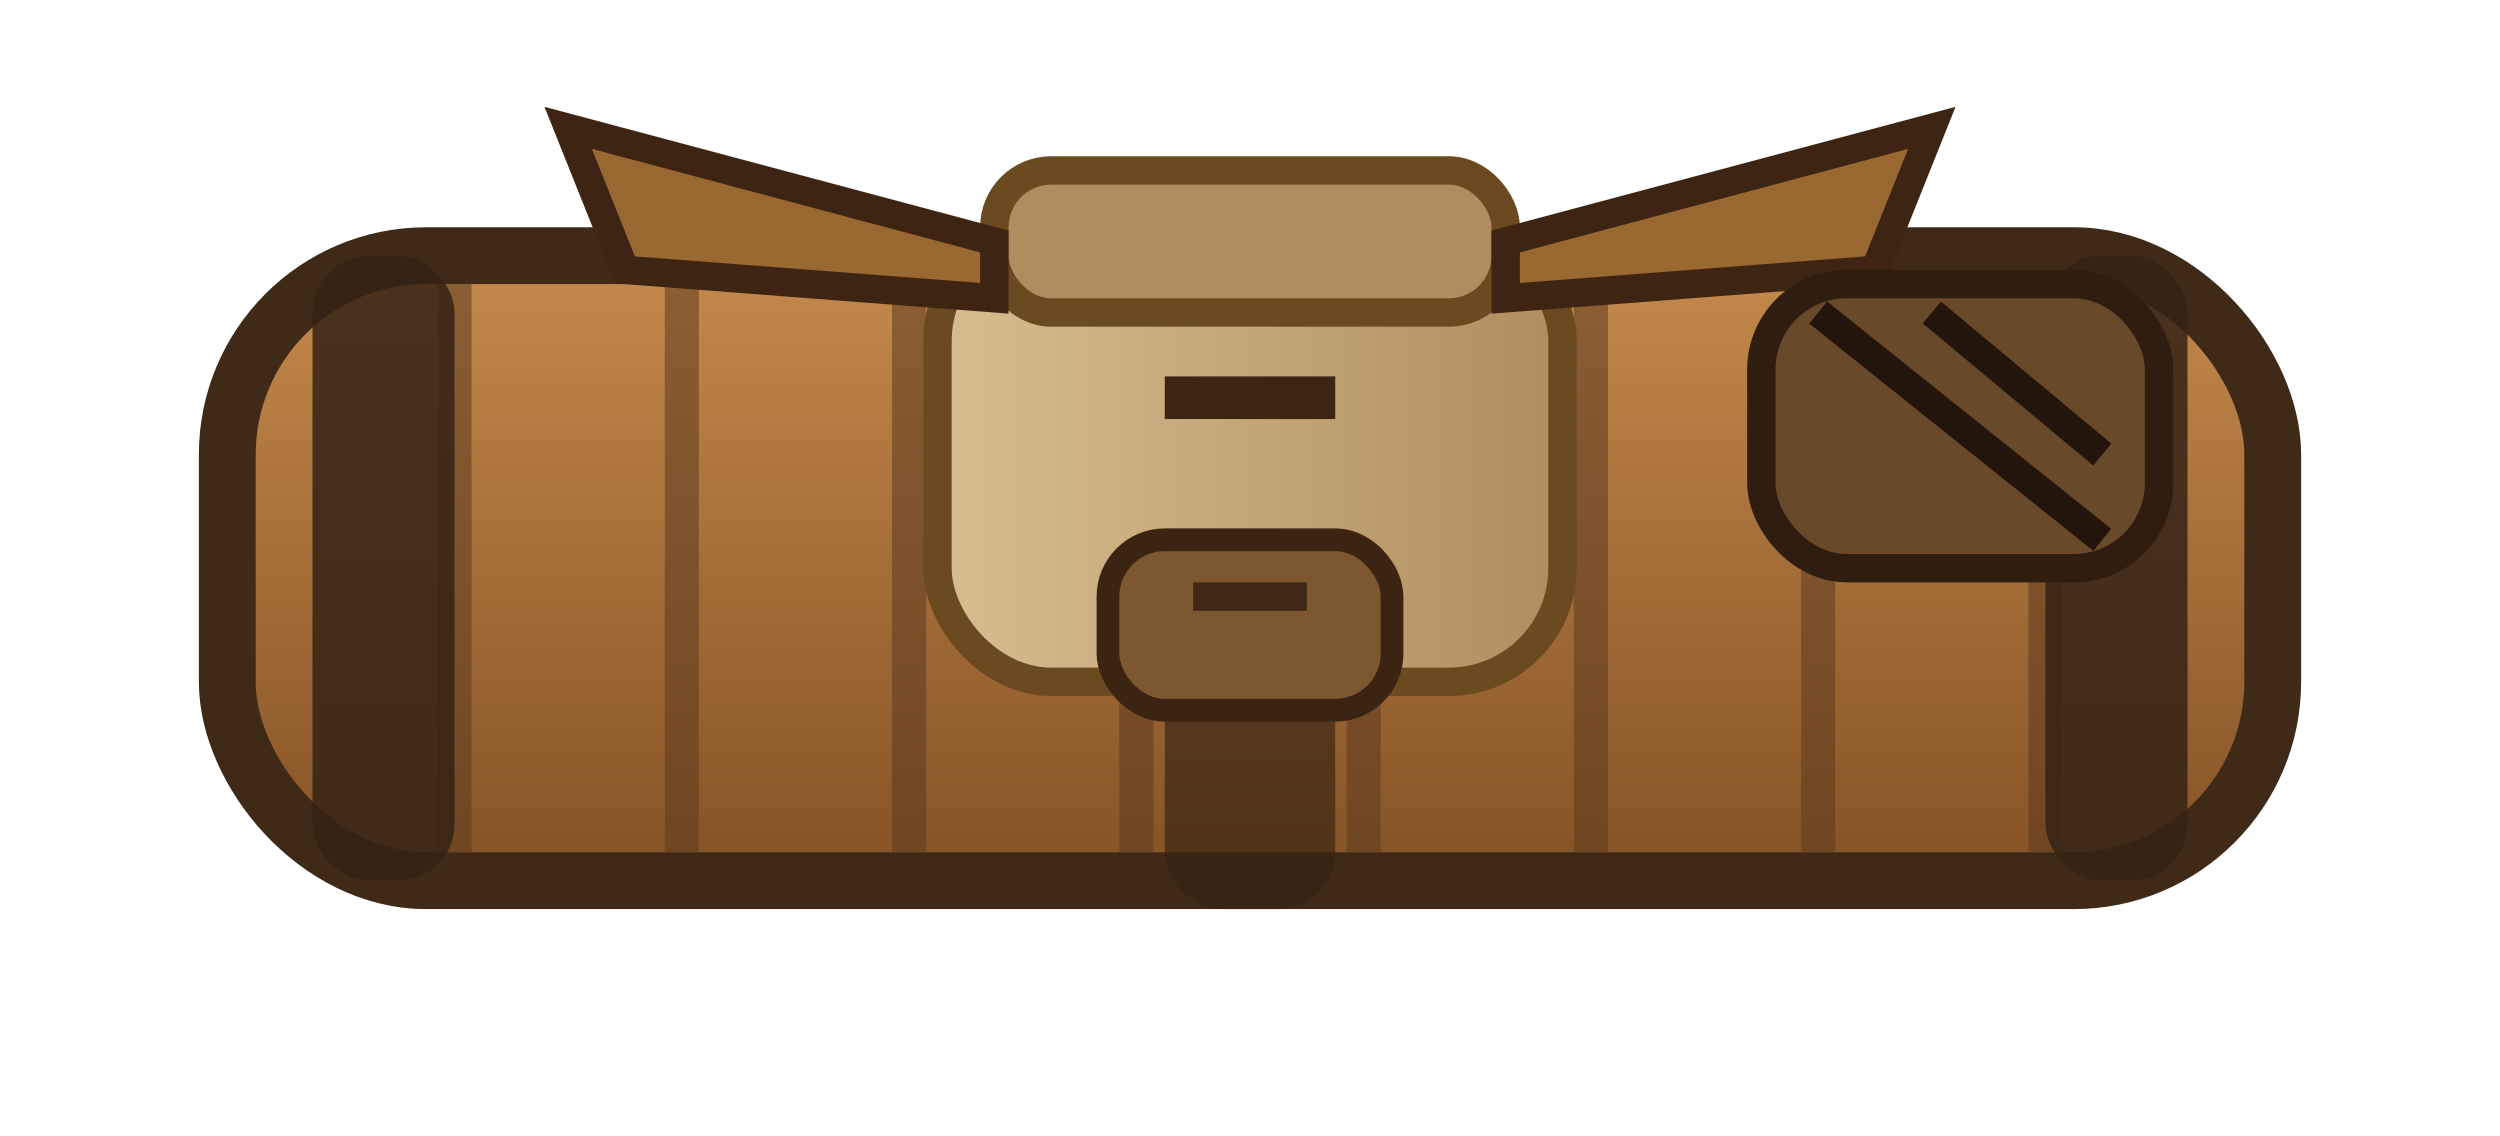 <svg xmlns="http://www.w3.org/2000/svg" viewBox="0 0 176 80">
  <defs>
    <linearGradient id="ballista-log" x1="0" y1="0" x2="0" y2="1">
      <stop offset="0" stop-color="#c58a4c"/>
      <stop offset="1" stop-color="#845225"/>
    </linearGradient>
    <linearGradient id="ballista-frame" x1="0" y1="0" x2="1" y2="0">
      <stop offset="0" stop-color="#d7be8f"/>
      <stop offset="1" stop-color="#b08d5e"/>
    </linearGradient>
  </defs>
  <!-- raft base -->
  <rect x="16" y="18" width="144" height="44" rx="14" fill="url(#ballista-log)" stroke="#3f2917" stroke-width="4"/>
  <g stroke="#5d3b1f" stroke-width="2.4" opacity="0.55">
    <line x1="32" y1="20" x2="32" y2="60"/>
    <line x1="48" y1="20" x2="48" y2="60"/>
    <line x1="64" y1="20" x2="64" y2="60"/>
    <line x1="80" y1="20" x2="80" y2="60"/>
    <line x1="96" y1="20" x2="96" y2="60"/>
    <line x1="112" y1="20" x2="112" y2="60"/>
    <line x1="128" y1="20" x2="128" y2="60"/>
    <line x1="144" y1="20" x2="144" y2="60"/>
  </g>
  <!-- reinforcement lashings -->
  <g fill="#342215" opacity="0.85">
    <rect x="22" y="18" width="10" height="44" rx="4"/>
    <rect x="144" y="18" width="10" height="44" rx="4"/>
    <rect x="82" y="16" width="12" height="48" rx="4" opacity="0.75"/>
  </g>
  <!-- ballista body -->
  <g transform="translate(88 22)">
    <rect x="-22" y="-6" width="44" height="32" rx="8" fill="url(#ballista-frame)" stroke="#6b4a1f" stroke-width="2"/>
    <rect x="-18" y="-10" width="36" height="10" rx="4" fill="#b08d5e" stroke="#6b4a1f" stroke-width="2"/>
    <rect x="-10" y="16" width="20" height="12" rx="4" fill="#7c5730" stroke="#3c2413" stroke-width="1.6"/>
    <path d="M-18 -5l-30 -8 4 10 26 2z" fill="#9a6932" stroke="#3d2413" stroke-width="2"/>
    <path d="M18 -5l30 -8-4 10-26 2z" fill="#9a6932" stroke="#3d2413" stroke-width="2"/>
    <path d="M-6 6h12" stroke="#3d2413" stroke-width="3"/>
    <path d="M-4 20h8" stroke="#26150c" stroke-width="2" opacity="0.7"/>
  </g>
  <!-- bolt quiver -->
  <g transform="translate(132 24)">
    <rect x="-8" y="-4" width="28" height="20" rx="6" fill="#68492a" stroke="#2f1d10" stroke-width="2"/>
    <path d="M-4 -2l20 16" stroke="#23150c" stroke-width="2"/>
    <path d="M4 -2l12 10" stroke="#23150c" stroke-width="2"/>
  </g>
</svg>
